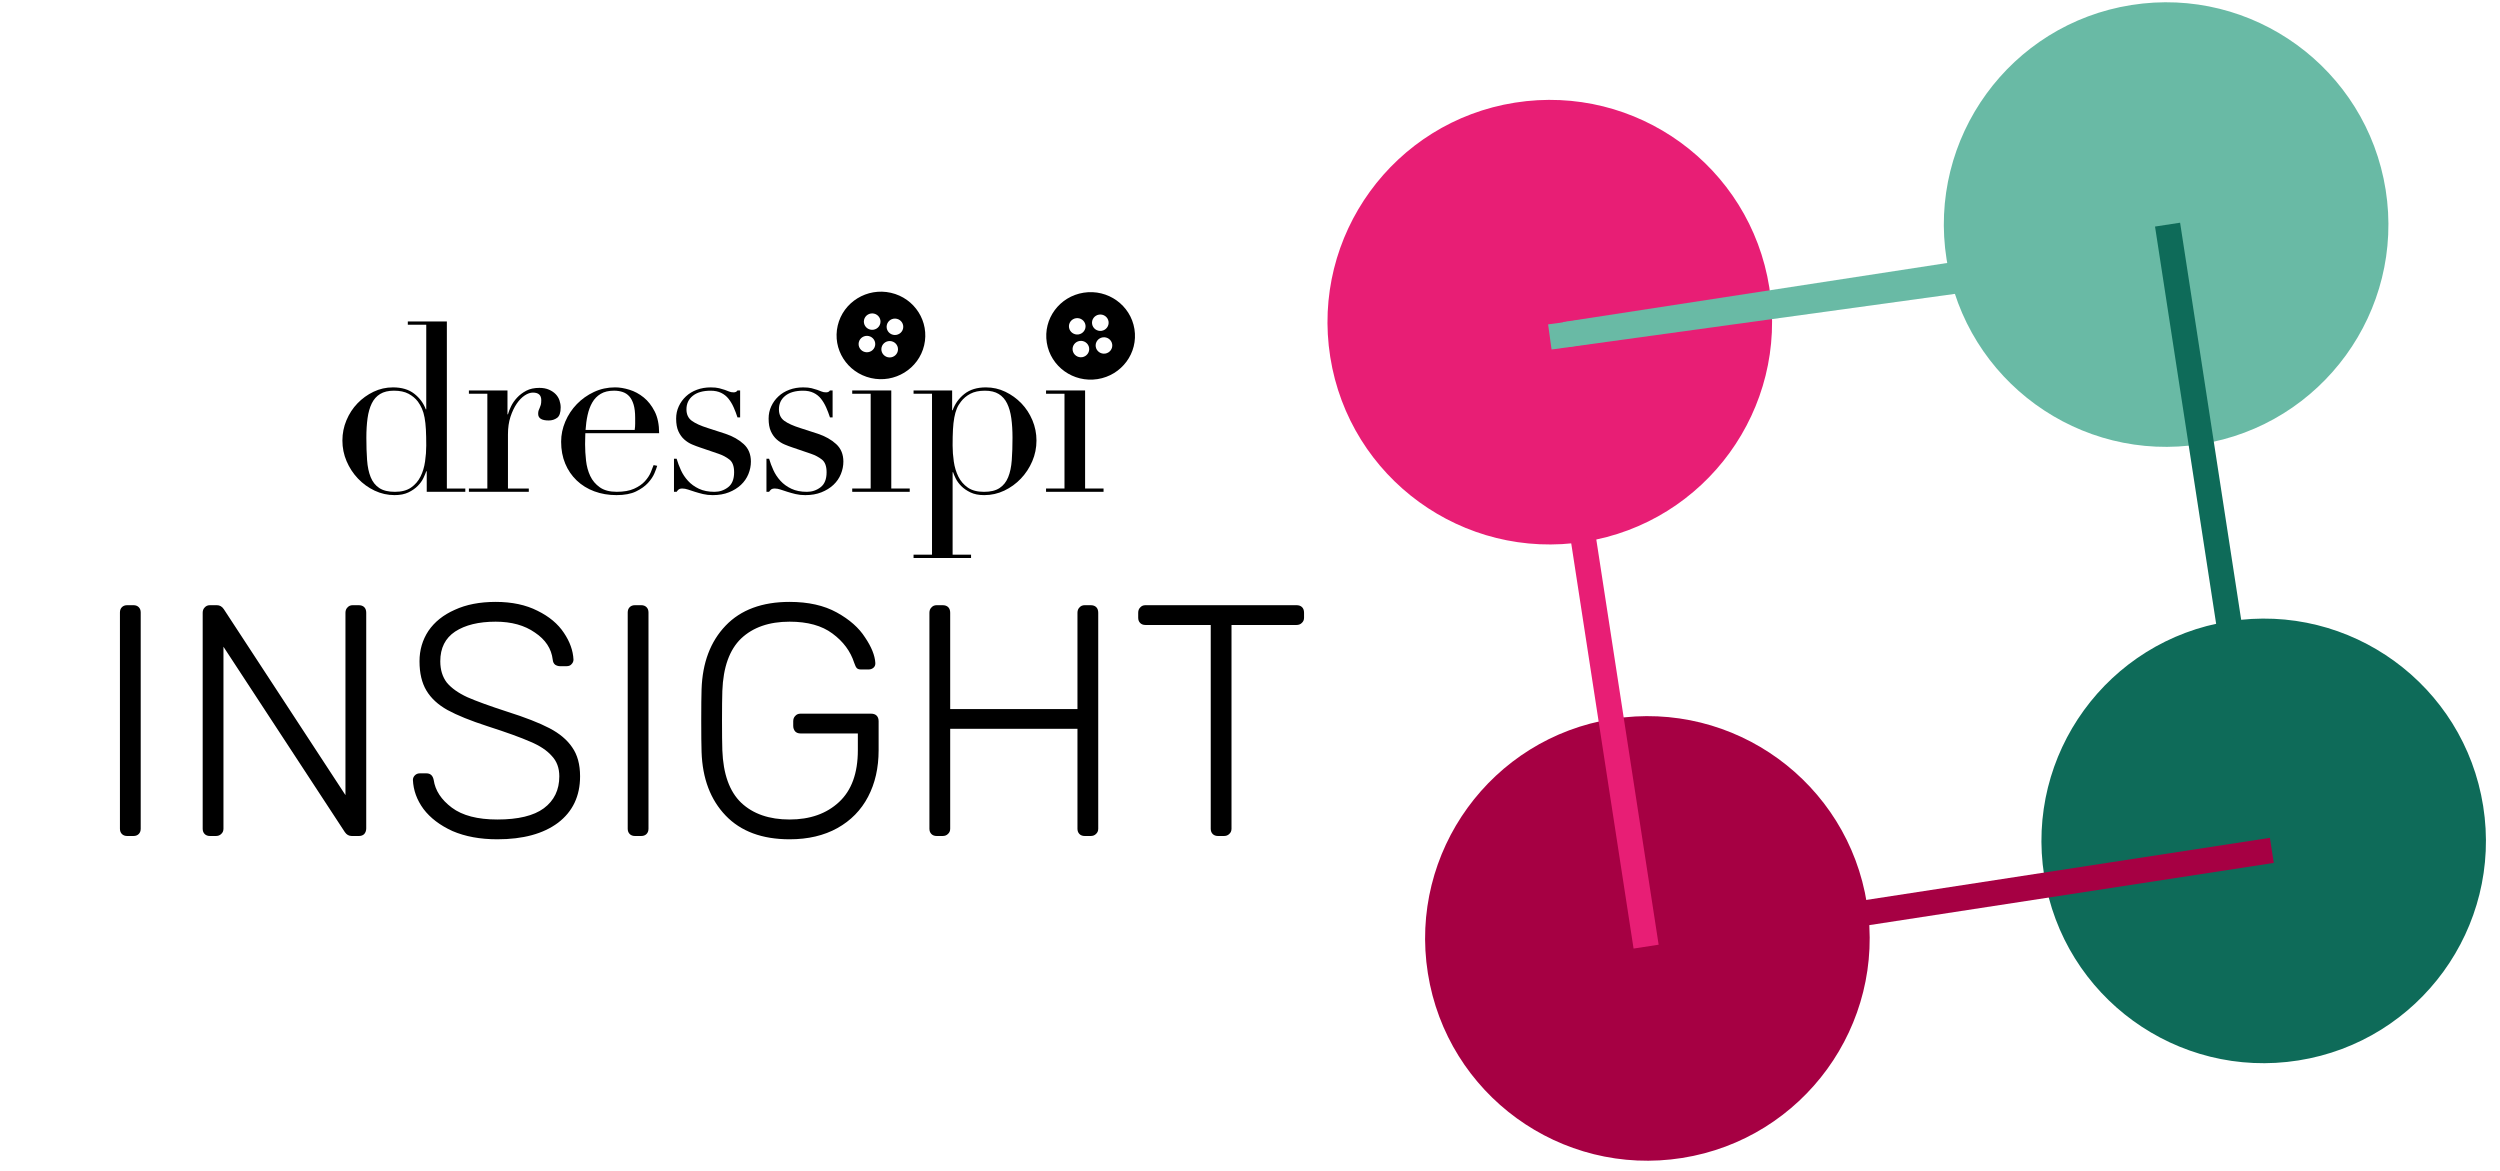 <svg width="508" height="238" viewBox="0 0 508 238" fill="none" xmlns="http://www.w3.org/2000/svg">
<g clip-path="url(#clip0)">
<g clip-path="url(#clip1)">
<path d="M307.849 20.856C283.215 24.752 266.409 47.899 270.305 72.532C274.201 97.166 297.33 113.972 321.981 110.076C346.615 106.18 363.421 83.034 359.525 58.4C355.629 33.767 332.483 16.96 307.849 20.856Z" fill="#E81E75"/>
<path d="M327.684 146.079C303.05 149.975 286.244 173.121 290.14 197.755C294.036 222.389 317.164 239.195 341.816 235.299C366.449 231.403 383.256 208.257 379.36 183.623C375.463 158.989 352.335 142.183 327.684 146.079Z" fill="#A60043"/>
<path d="M433.09 1.022C408.456 4.918 391.65 28.064 395.546 52.698C399.442 77.332 422.57 94.138 447.222 90.242C471.856 86.346 488.662 63.2 484.766 38.566C480.852 13.932 457.724 -2.874 433.09 1.022Z" fill="#69BAA5"/>
<path d="M452.924 126.263C428.291 130.159 411.484 153.305 415.38 177.939C419.276 202.572 442.405 219.378 467.039 215.482C491.672 211.586 508.479 188.44 504.583 163.806C500.687 139.173 477.558 122.349 452.924 126.263Z" fill="#0E6B59"/>
</g>
<path d="M314.927 68.466L442.078 48.904" stroke="#69BAA5" stroke-width="5.154"/>
<path d="M440.448 45.644L460.009 172.795" stroke="#0E6B59" stroke-width="5.154"/>
<path d="M334.489 192.356L461.639 172.795" stroke="#A60043" stroke-width="5.154"/>
<path d="M314.927 65.206L334.489 192.356" stroke="#E81E75" stroke-width="5.154"/>
<path d="M314.927 68.466L409.475 55.425" stroke="#69BAA5" stroke-width="5.154"/>
</g>
<path d="M25.845 169.874C25.398 169.874 25.041 169.74 24.773 169.472C24.505 169.204 24.371 168.846 24.371 168.4V124.449C24.371 124.002 24.505 123.645 24.773 123.377C25.041 123.109 25.398 122.975 25.845 122.975H27.118C27.565 122.975 27.922 123.109 28.19 123.377C28.458 123.645 28.592 124.002 28.592 124.449V168.4C28.592 168.846 28.458 169.204 28.19 169.472C27.922 169.74 27.565 169.874 27.118 169.874H25.845ZM42.66 169.874C42.213 169.874 41.856 169.74 41.588 169.472C41.32 169.204 41.186 168.846 41.186 168.4V124.516C41.186 124.069 41.32 123.712 41.588 123.444C41.856 123.131 42.213 122.975 42.66 122.975H44.067C44.648 122.975 45.117 123.243 45.474 123.779L70.197 161.566V124.516C70.197 124.069 70.331 123.712 70.599 123.444C70.867 123.131 71.224 122.975 71.671 122.975H72.876C73.368 122.975 73.748 123.109 74.016 123.377C74.284 123.645 74.418 124.024 74.418 124.516V168.333C74.418 168.779 74.284 169.159 74.016 169.472C73.748 169.74 73.39 169.874 72.944 169.874H71.469C70.889 169.874 70.42 169.606 70.063 169.07L45.407 131.416V168.4C45.407 168.846 45.251 169.204 44.938 169.472C44.67 169.74 44.313 169.874 43.866 169.874H42.66ZM101.056 170.544C97.572 170.544 94.535 169.985 91.944 168.869C89.398 167.707 87.433 166.211 86.048 164.38C84.708 162.548 83.993 160.583 83.904 158.484C83.904 158.127 84.038 157.814 84.306 157.546C84.574 157.278 84.909 157.144 85.311 157.144H86.651C87.455 157.144 87.946 157.591 88.125 158.484C88.438 160.628 89.666 162.504 91.81 164.112C93.954 165.72 97.036 166.524 101.056 166.524C105.299 166.524 108.448 165.764 110.503 164.246C112.602 162.682 113.652 160.516 113.652 157.747C113.652 156.05 113.138 154.665 112.111 153.593C111.128 152.476 109.676 151.516 107.756 150.712C105.835 149.863 102.932 148.814 99.046 147.563C95.606 146.446 92.904 145.352 90.939 144.28C89.018 143.208 87.589 141.891 86.651 140.327C85.713 138.764 85.244 136.776 85.244 134.364C85.244 132.086 85.847 130.032 87.053 128.2C88.304 126.369 90.09 124.94 92.413 123.913C94.736 122.841 97.505 122.305 100.721 122.305C104.026 122.305 106.862 122.908 109.23 124.114C111.597 125.275 113.384 126.771 114.59 128.602C115.795 130.389 116.443 132.198 116.532 134.029C116.532 134.387 116.398 134.699 116.13 134.967C115.907 135.235 115.572 135.369 115.125 135.369H113.786C113.473 135.369 113.16 135.28 112.848 135.101C112.535 134.878 112.356 134.521 112.312 134.029C112.044 131.796 110.838 129.965 108.694 128.535C106.594 127.062 103.937 126.325 100.721 126.325C97.281 126.325 94.535 126.995 92.48 128.334C90.47 129.674 89.465 131.684 89.465 134.364C89.465 136.106 89.912 137.558 90.805 138.719C91.743 139.836 93.128 140.819 94.959 141.667C96.79 142.471 99.493 143.454 103.066 144.615C106.728 145.776 109.587 146.893 111.642 147.965C113.696 149.037 115.237 150.332 116.264 151.851C117.336 153.37 117.872 155.335 117.872 157.747C117.872 161.767 116.376 164.916 113.384 167.194C110.391 169.427 106.282 170.544 101.056 170.544ZM129.026 169.874C128.579 169.874 128.222 169.74 127.954 169.472C127.686 169.204 127.552 168.846 127.552 168.4V124.449C127.552 124.002 127.686 123.645 127.954 123.377C128.222 123.109 128.579 122.975 129.026 122.975H130.299C130.745 122.975 131.103 123.109 131.371 123.377C131.639 123.645 131.773 124.002 131.773 124.449V168.4C131.773 168.846 131.639 169.204 131.371 169.472C131.103 169.74 130.745 169.874 130.299 169.874H129.026ZM160.446 170.544C154.863 170.544 150.531 168.936 147.449 165.72C144.367 162.504 142.736 158.194 142.558 152.789C142.513 151.449 142.491 149.327 142.491 146.424C142.491 143.521 142.513 141.399 142.558 140.059C142.736 134.655 144.367 130.344 147.449 127.129C150.531 123.913 154.863 122.305 160.446 122.305C164.243 122.305 167.437 123.019 170.027 124.449C172.618 125.878 174.539 127.575 175.789 129.54C177.084 131.461 177.777 133.181 177.866 134.699V134.833C177.866 135.191 177.732 135.481 177.464 135.704C177.196 135.928 176.861 136.039 176.459 136.039H174.985C174.583 136.039 174.293 135.95 174.114 135.771C173.936 135.593 173.757 135.235 173.578 134.699C172.819 132.332 171.345 130.344 169.156 128.736C167.012 127.129 164.109 126.325 160.446 126.325C156.293 126.325 153.01 127.464 150.598 129.741C148.23 132.019 146.957 135.57 146.779 140.394C146.734 141.734 146.712 143.744 146.712 146.424C146.712 149.104 146.734 151.114 146.779 152.454C146.957 157.278 148.23 160.829 150.598 163.107C153.01 165.385 156.293 166.524 160.446 166.524C164.6 166.524 167.95 165.34 170.496 162.973C173.042 160.606 174.315 157.099 174.315 152.454V149.037H162.657C162.211 149.037 161.853 148.903 161.585 148.635C161.317 148.322 161.183 147.943 161.183 147.496V146.558C161.183 146.111 161.317 145.754 161.585 145.486C161.853 145.173 162.211 145.017 162.657 145.017H176.995C177.486 145.017 177.866 145.151 178.134 145.419C178.402 145.687 178.536 146.067 178.536 146.558V152.454C178.536 156.027 177.821 159.176 176.392 161.901C174.963 164.625 172.886 166.747 170.161 168.266C167.437 169.784 164.198 170.544 160.446 170.544ZM190.332 169.874C189.885 169.874 189.528 169.74 189.26 169.472C188.992 169.204 188.858 168.846 188.858 168.4V124.516C188.858 124.069 188.992 123.712 189.26 123.444C189.528 123.131 189.885 122.975 190.332 122.975H191.538C192.029 122.975 192.409 123.109 192.677 123.377C192.945 123.645 193.079 124.024 193.079 124.516V144.079H218.94V124.516C218.94 124.069 219.074 123.712 219.342 123.444C219.61 123.131 219.968 122.975 220.414 122.975H221.62C222.112 122.975 222.491 123.109 222.759 123.377C223.027 123.645 223.161 124.024 223.161 124.516V168.4C223.161 168.846 223.005 169.204 222.692 169.472C222.424 169.74 222.067 169.874 221.62 169.874H220.414C219.968 169.874 219.61 169.74 219.342 169.472C219.074 169.204 218.94 168.846 218.94 168.4V148.099H193.079V168.4C193.079 168.846 192.923 169.204 192.61 169.472C192.342 169.74 191.985 169.874 191.538 169.874H190.332ZM247.495 169.874C247.048 169.874 246.691 169.74 246.423 169.472C246.155 169.204 246.021 168.846 246.021 168.4V126.995H232.755C232.309 126.995 231.951 126.861 231.683 126.593C231.415 126.325 231.281 125.967 231.281 125.521V124.516C231.281 124.069 231.415 123.712 231.683 123.444C231.951 123.131 232.309 122.975 232.755 122.975H263.441C263.932 122.975 264.312 123.109 264.58 123.377C264.848 123.645 264.982 124.024 264.982 124.516V125.521C264.982 125.967 264.825 126.325 264.513 126.593C264.245 126.861 263.887 126.995 263.441 126.995H250.242V168.4C250.242 168.846 250.086 169.204 249.773 169.472C249.505 169.74 249.148 169.874 248.701 169.874H247.495Z" fill="black"/>
<path d="M82.867 65.321H90.802V99.265H94.551V99.937H86.712V95.76H86.615C86.484 96.145 86.29 96.609 86.031 97.151C85.772 97.696 85.389 98.225 84.886 98.736C84.383 99.25 83.75 99.69 82.988 100.057C82.224 100.423 81.291 100.608 80.189 100.608C78.76 100.608 77.406 100.303 76.123 99.697C74.841 99.09 73.714 98.272 72.74 97.247C71.766 96.222 70.996 95.046 70.427 93.717C69.86 92.392 69.576 90.992 69.576 89.518C69.576 88.078 69.85 86.702 70.403 85.388C70.955 84.077 71.701 82.932 72.643 81.957C73.583 80.981 74.672 80.196 75.904 79.605C77.137 79.013 78.451 78.716 79.849 78.716C81.634 78.716 83.079 79.147 84.181 80.011C85.283 80.876 86.063 81.932 86.518 83.181H86.615V65.992H82.867V65.321ZM74.444 88.943C74.444 90.608 74.493 92.119 74.59 93.48C74.687 94.84 74.931 96 75.321 96.96C75.711 97.921 76.294 98.656 77.074 99.17C77.854 99.683 78.907 99.939 80.239 99.939C81.602 99.939 82.698 99.65 83.525 99.074C84.352 98.499 84.992 97.754 85.447 96.843C85.903 95.931 86.209 94.915 86.371 93.793C86.534 92.673 86.615 91.583 86.615 90.528C86.615 89.278 86.59 88.198 86.543 87.287C86.493 86.375 86.405 85.566 86.275 84.862C86.144 84.157 85.966 83.55 85.738 83.037C85.51 82.525 85.236 82.045 84.911 81.596C84.424 80.956 83.791 80.429 83.013 80.011C82.233 79.596 81.244 79.387 80.043 79.387C78.907 79.387 77.974 79.611 77.243 80.058C76.513 80.507 75.945 81.147 75.539 81.979C75.134 82.812 74.85 83.812 74.687 84.98C74.525 86.151 74.444 87.471 74.444 88.943Z" fill="black"/>
<path d="M95.281 99.265H99.029V80.011H95.281V79.34H103.12V84.19H103.217C103.345 83.71 103.557 83.166 103.85 82.559C104.143 81.952 104.547 81.367 105.067 80.807C105.586 80.247 106.212 79.776 106.942 79.391C107.673 79.007 108.556 78.816 109.595 78.816C110.341 78.816 110.99 78.936 111.543 79.176C112.095 79.416 112.548 79.72 112.906 80.087C113.262 80.456 113.522 80.878 113.686 81.359C113.848 81.839 113.929 82.319 113.929 82.799C113.929 83.855 113.686 84.559 113.199 84.911C112.712 85.264 112.144 85.44 111.495 85.44C110.066 85.44 109.354 84.991 109.354 84.095C109.354 83.806 109.386 83.575 109.451 83.399C109.516 83.224 109.589 83.048 109.67 82.87C109.751 82.694 109.823 82.494 109.888 82.27C109.954 82.045 109.985 81.725 109.985 81.31C109.985 80.285 109.417 79.774 108.281 79.774C107.761 79.774 107.211 79.965 106.627 80.349C106.043 80.734 105.498 81.294 104.995 82.03C104.493 82.766 104.071 83.655 103.728 84.695C103.388 85.735 103.217 86.927 103.217 88.271V99.265H107.452V99.937H95.281V99.265V99.265Z" fill="black"/>
<path d="M118.94 88.029C118.94 88.349 118.931 88.678 118.915 89.014C118.899 89.35 118.89 89.774 118.89 90.285C118.89 91.341 118.956 92.446 119.084 93.597C119.213 94.749 119.499 95.791 119.936 96.718C120.373 97.647 121.022 98.414 121.883 99.023C122.742 99.632 123.887 99.934 125.316 99.934C126.745 99.934 127.921 99.728 128.846 99.31C129.77 98.894 130.5 98.39 131.036 97.798C131.573 97.207 131.969 96.607 132.229 95.998C132.488 95.391 132.682 94.893 132.812 94.509L133.543 94.653C133.446 95.007 133.259 95.509 132.984 96.165C132.709 96.82 132.269 97.478 131.67 98.134C131.068 98.79 130.259 99.365 129.236 99.863C128.212 100.359 126.889 100.608 125.269 100.608C123.646 100.608 122.145 100.352 120.765 99.839C119.386 99.328 118.194 98.59 117.186 97.629C116.181 96.669 115.401 95.524 114.849 94.197C114.297 92.87 114.022 91.388 114.022 89.756C114.022 88.347 114.306 86.98 114.874 85.651C115.442 84.324 116.219 83.146 117.211 82.121C118.201 81.096 119.361 80.272 120.691 79.649C122.021 79.025 123.45 78.713 124.976 78.713C125.884 78.713 126.858 78.873 127.897 79.194C128.936 79.514 129.9 80.034 130.793 80.754C131.685 81.474 132.431 82.428 133.033 83.61C133.633 84.795 133.935 86.266 133.935 88.027H118.94V88.029ZM128.97 87.358C129.035 86.911 129.066 86.493 129.066 86.109C129.066 85.724 129.066 85.324 129.066 84.908C129.066 83.821 128.961 82.923 128.751 82.219C128.539 81.514 128.248 80.954 127.874 80.538C127.5 80.123 127.047 79.827 126.511 79.649C125.974 79.474 125.399 79.385 124.782 79.385C123.677 79.385 122.769 79.6 122.055 80.034C121.34 80.465 120.772 81.05 120.351 81.785C119.929 82.521 119.611 83.37 119.402 84.33C119.19 85.291 119.053 86.3 118.987 87.356H128.97V87.358Z" fill="black"/>
<path d="M136.953 93.215H137.489C137.717 93.984 138.008 94.76 138.366 95.544C138.722 96.329 139.202 97.049 139.802 97.705C140.401 98.361 141.14 98.899 142.017 99.314C142.894 99.73 143.949 99.939 145.182 99.939C146.221 99.939 147.145 99.628 147.956 99.003C148.768 98.379 149.173 97.363 149.173 95.953C149.173 94.738 148.858 93.882 148.224 93.384C147.591 92.888 146.854 92.495 146.009 92.208L142.211 90.912C141.724 90.752 141.197 90.552 140.629 90.312C140.061 90.072 139.533 89.736 139.047 89.303C138.56 88.872 138.163 88.318 137.854 87.647C137.546 86.975 137.392 86.111 137.392 85.055C137.392 84.159 137.57 83.326 137.929 82.559C138.285 81.79 138.772 81.118 139.389 80.543C140.004 79.967 140.744 79.518 141.605 79.198C142.463 78.878 143.399 78.718 144.404 78.718C145.119 78.718 145.693 78.773 146.133 78.887C146.57 79 146.953 79.111 147.278 79.222C147.602 79.336 147.893 79.447 148.154 79.558C148.414 79.671 148.722 79.727 149.079 79.727C149.435 79.727 149.694 79.6 149.858 79.342H150.395V84.815H149.858C149.631 84.11 149.372 83.43 149.079 82.774C148.786 82.119 148.438 81.534 148.033 81.023C147.627 80.512 147.124 80.112 146.523 79.823C145.921 79.534 145.215 79.391 144.404 79.391C142.847 79.391 141.636 79.736 140.778 80.423C139.917 81.112 139.488 82.032 139.488 83.183C139.488 84.208 139.853 84.984 140.584 85.513C141.314 86.042 142.394 86.529 143.82 86.978L147.375 88.129C148.9 88.64 150.149 89.345 151.123 90.241C152.096 91.137 152.583 92.321 152.583 93.793C152.583 94.657 152.412 95.507 152.072 96.338C151.731 97.171 151.226 97.898 150.562 98.523C149.897 99.148 149.085 99.652 148.127 100.034C147.17 100.419 146.074 100.61 144.841 100.61C144.127 100.61 143.469 100.539 142.869 100.395C142.267 100.25 141.717 100.099 141.215 99.939C140.712 99.779 140.248 99.628 139.826 99.483C139.405 99.339 139.015 99.268 138.659 99.268C138.301 99.268 138.041 99.339 137.879 99.483C137.717 99.628 137.586 99.779 137.489 99.939H136.953V93.215V93.215Z" fill="black"/>
<path d="M155.743 93.215H156.28C156.507 93.984 156.798 94.76 157.156 95.544C157.513 96.329 157.993 97.049 158.592 97.705C159.192 98.361 159.931 98.899 160.808 99.314C161.684 99.73 162.739 99.939 163.972 99.939C165.011 99.939 165.935 99.628 166.747 99.003C167.558 98.379 167.964 97.363 167.964 95.953C167.964 94.738 167.648 93.882 167.015 93.384C166.382 92.888 165.644 92.495 164.799 92.208L161.002 90.912C160.515 90.752 159.987 90.552 159.419 90.312C158.851 90.072 158.324 89.736 157.837 89.303C157.35 88.872 156.954 88.318 156.645 87.647C156.336 86.975 156.183 86.111 156.183 85.055C156.183 84.159 156.361 83.326 156.719 82.559C157.075 81.79 157.562 81.118 158.18 80.543C158.795 79.967 159.534 79.518 160.395 79.198C161.254 78.878 162.189 78.718 163.195 78.718C163.909 78.718 164.484 78.773 164.923 78.887C165.361 79 165.744 79.111 166.068 79.222C166.393 79.336 166.684 79.447 166.945 79.558C167.204 79.671 167.513 79.727 167.869 79.727C168.225 79.727 168.484 79.6 168.649 79.342H169.185V84.815H168.649C168.421 84.11 168.162 83.43 167.869 82.774C167.576 82.119 167.229 81.534 166.823 81.023C166.418 80.512 165.915 80.112 165.313 79.823C164.711 79.534 164.006 79.391 163.195 79.391C161.637 79.391 160.427 79.736 159.568 80.423C158.707 81.112 158.279 82.032 158.279 83.183C158.279 84.208 158.644 84.984 159.374 85.513C160.104 86.042 161.184 86.529 162.611 86.978L166.165 88.129C167.691 88.64 168.94 89.345 169.913 90.241C170.887 91.137 171.374 92.321 171.374 93.793C171.374 94.657 171.203 95.507 170.862 96.338C170.522 97.171 170.017 97.898 169.352 98.523C168.687 99.148 167.876 99.652 166.918 100.034C165.96 100.419 164.865 100.61 163.632 100.61C162.917 100.61 162.259 100.539 161.66 100.395C161.058 100.25 160.508 100.099 160.005 99.939C159.503 99.779 159.038 99.628 158.617 99.483C158.195 99.339 157.806 99.268 157.449 99.268C157.091 99.268 156.832 99.339 156.67 99.483C156.507 99.628 156.377 99.779 156.28 99.939H155.743V93.215V93.215Z" fill="black"/>
<path d="M173.172 99.265H176.921V80.011H173.172V79.34H181.108V99.265H184.856V99.937H173.172V99.265Z" fill="black"/>
<path d="M185.636 112.709H189.384V80.011H185.636V79.34H193.475V83.372H193.572C194.059 82.028 194.861 80.916 195.982 80.036C197.102 79.156 198.553 78.716 200.338 78.716C201.733 78.716 203.047 79.011 204.283 79.605C205.515 80.198 206.602 80.981 207.544 81.957C208.484 82.932 209.232 84.077 209.784 85.388C210.336 86.702 210.611 88.078 210.611 89.518C210.611 90.99 210.327 92.392 209.759 93.719C209.191 95.049 208.421 96.225 207.447 97.249C206.473 98.274 205.344 99.09 204.064 99.699C202.781 100.306 201.427 100.61 199.998 100.61C198.894 100.61 197.96 100.426 197.199 100.059C196.437 99.692 195.81 99.259 195.323 98.763C194.837 98.267 194.462 97.754 194.203 97.227C193.944 96.698 193.766 96.276 193.667 95.956H193.57V112.711H197.318V113.382H185.634V112.709H185.636ZM205.741 88.943C205.741 87.471 205.66 86.151 205.497 84.982C205.335 83.815 205.051 82.814 204.645 81.981C204.24 81.15 203.672 80.509 202.941 80.06C202.211 79.611 201.278 79.389 200.142 79.389C198.941 79.389 197.951 79.598 197.172 80.014C196.392 80.429 195.761 80.958 195.274 81.599C194.915 82.048 194.631 82.528 194.422 83.039C194.21 83.552 194.041 84.159 193.91 84.864C193.78 85.569 193.692 86.375 193.642 87.289C193.592 88.2 193.57 89.281 193.57 90.53C193.57 91.586 193.651 92.675 193.813 93.795C193.976 94.915 194.284 95.931 194.737 96.845C195.19 97.756 195.833 98.501 196.66 99.076C197.487 99.652 198.583 99.941 199.946 99.941C201.276 99.941 202.331 99.686 203.111 99.172C203.89 98.661 204.474 97.923 204.864 96.963C205.254 96.002 205.497 94.842 205.594 93.482C205.693 92.119 205.741 90.608 205.741 88.943Z" fill="black"/>
<path d="M212.557 99.265H216.305V80.011H212.557V79.34H220.492V99.265H224.241V99.937H212.557V99.265Z" fill="black"/>
<path d="M170.224 66.159C171.345 61.376 176.184 58.395 181.034 59.497C185.884 60.602 188.909 65.377 187.789 70.16C186.669 74.944 181.83 77.927 176.979 76.822C172.129 75.717 169.104 70.942 170.224 66.159ZM177.608 63.727C176.697 63.521 175.789 64.081 175.58 64.977C175.37 65.874 175.936 66.768 176.846 66.977C177.757 67.184 178.665 66.624 178.875 65.728C179.084 64.83 178.519 63.934 177.608 63.727ZM176.54 68.288C175.629 68.082 174.723 68.64 174.511 69.538C174.302 70.436 174.867 71.332 175.778 71.538C176.688 71.745 177.597 71.185 177.806 70.289C178.018 69.391 177.45 68.495 176.54 68.288ZM182.233 64.781C181.322 64.574 180.414 65.132 180.204 66.03C179.995 66.928 180.561 67.822 181.471 68.031C182.382 68.237 183.29 67.679 183.5 66.781C183.709 65.883 183.144 64.988 182.233 64.781ZM181.165 69.342C180.254 69.135 179.348 69.695 179.136 70.591C178.927 71.487 179.495 72.383 180.403 72.592C181.313 72.799 182.222 72.241 182.431 71.343C182.643 70.445 182.075 69.549 181.165 69.342Z" fill="black"/>
<path d="M212.71 69.644C211.93 64.794 215.286 60.242 220.204 59.473C225.122 58.704 229.738 62.014 230.518 66.864C231.297 71.714 227.941 76.266 223.023 77.035C218.106 77.802 213.487 74.495 212.71 69.644ZM218.633 64.661C217.711 64.805 217.082 65.659 217.227 66.568C217.373 67.477 218.239 68.097 219.16 67.955C220.082 67.811 220.711 66.957 220.567 66.048C220.42 65.139 219.555 64.519 218.633 64.661ZM219.374 69.284C218.453 69.429 217.824 70.282 217.968 71.192C218.115 72.101 218.98 72.721 219.902 72.579C220.824 72.434 221.453 71.58 221.308 70.671C221.164 69.762 220.296 69.142 219.374 69.284ZM223.321 63.93C222.399 64.074 221.77 64.928 221.915 65.837C222.061 66.746 222.927 67.366 223.848 67.224C224.77 67.079 225.399 66.226 225.255 65.317C225.108 64.405 224.243 63.785 223.321 63.93ZM224.063 68.553C223.141 68.698 222.512 69.551 222.656 70.46C222.803 71.369 223.668 71.989 224.59 71.847C225.512 71.703 226.141 70.849 225.996 69.94C225.852 69.031 224.984 68.409 224.063 68.553Z" fill="black"/>
<defs>
<clipPath id="clip0">
<rect width="238" height="238" fill="white" transform="translate(269.283)"/>
</clipPath>
<clipPath id="clip1">
<rect width="236.435" height="236.435" fill="white" transform="translate(269.283)"/>
</clipPath>
</defs>
</svg>
